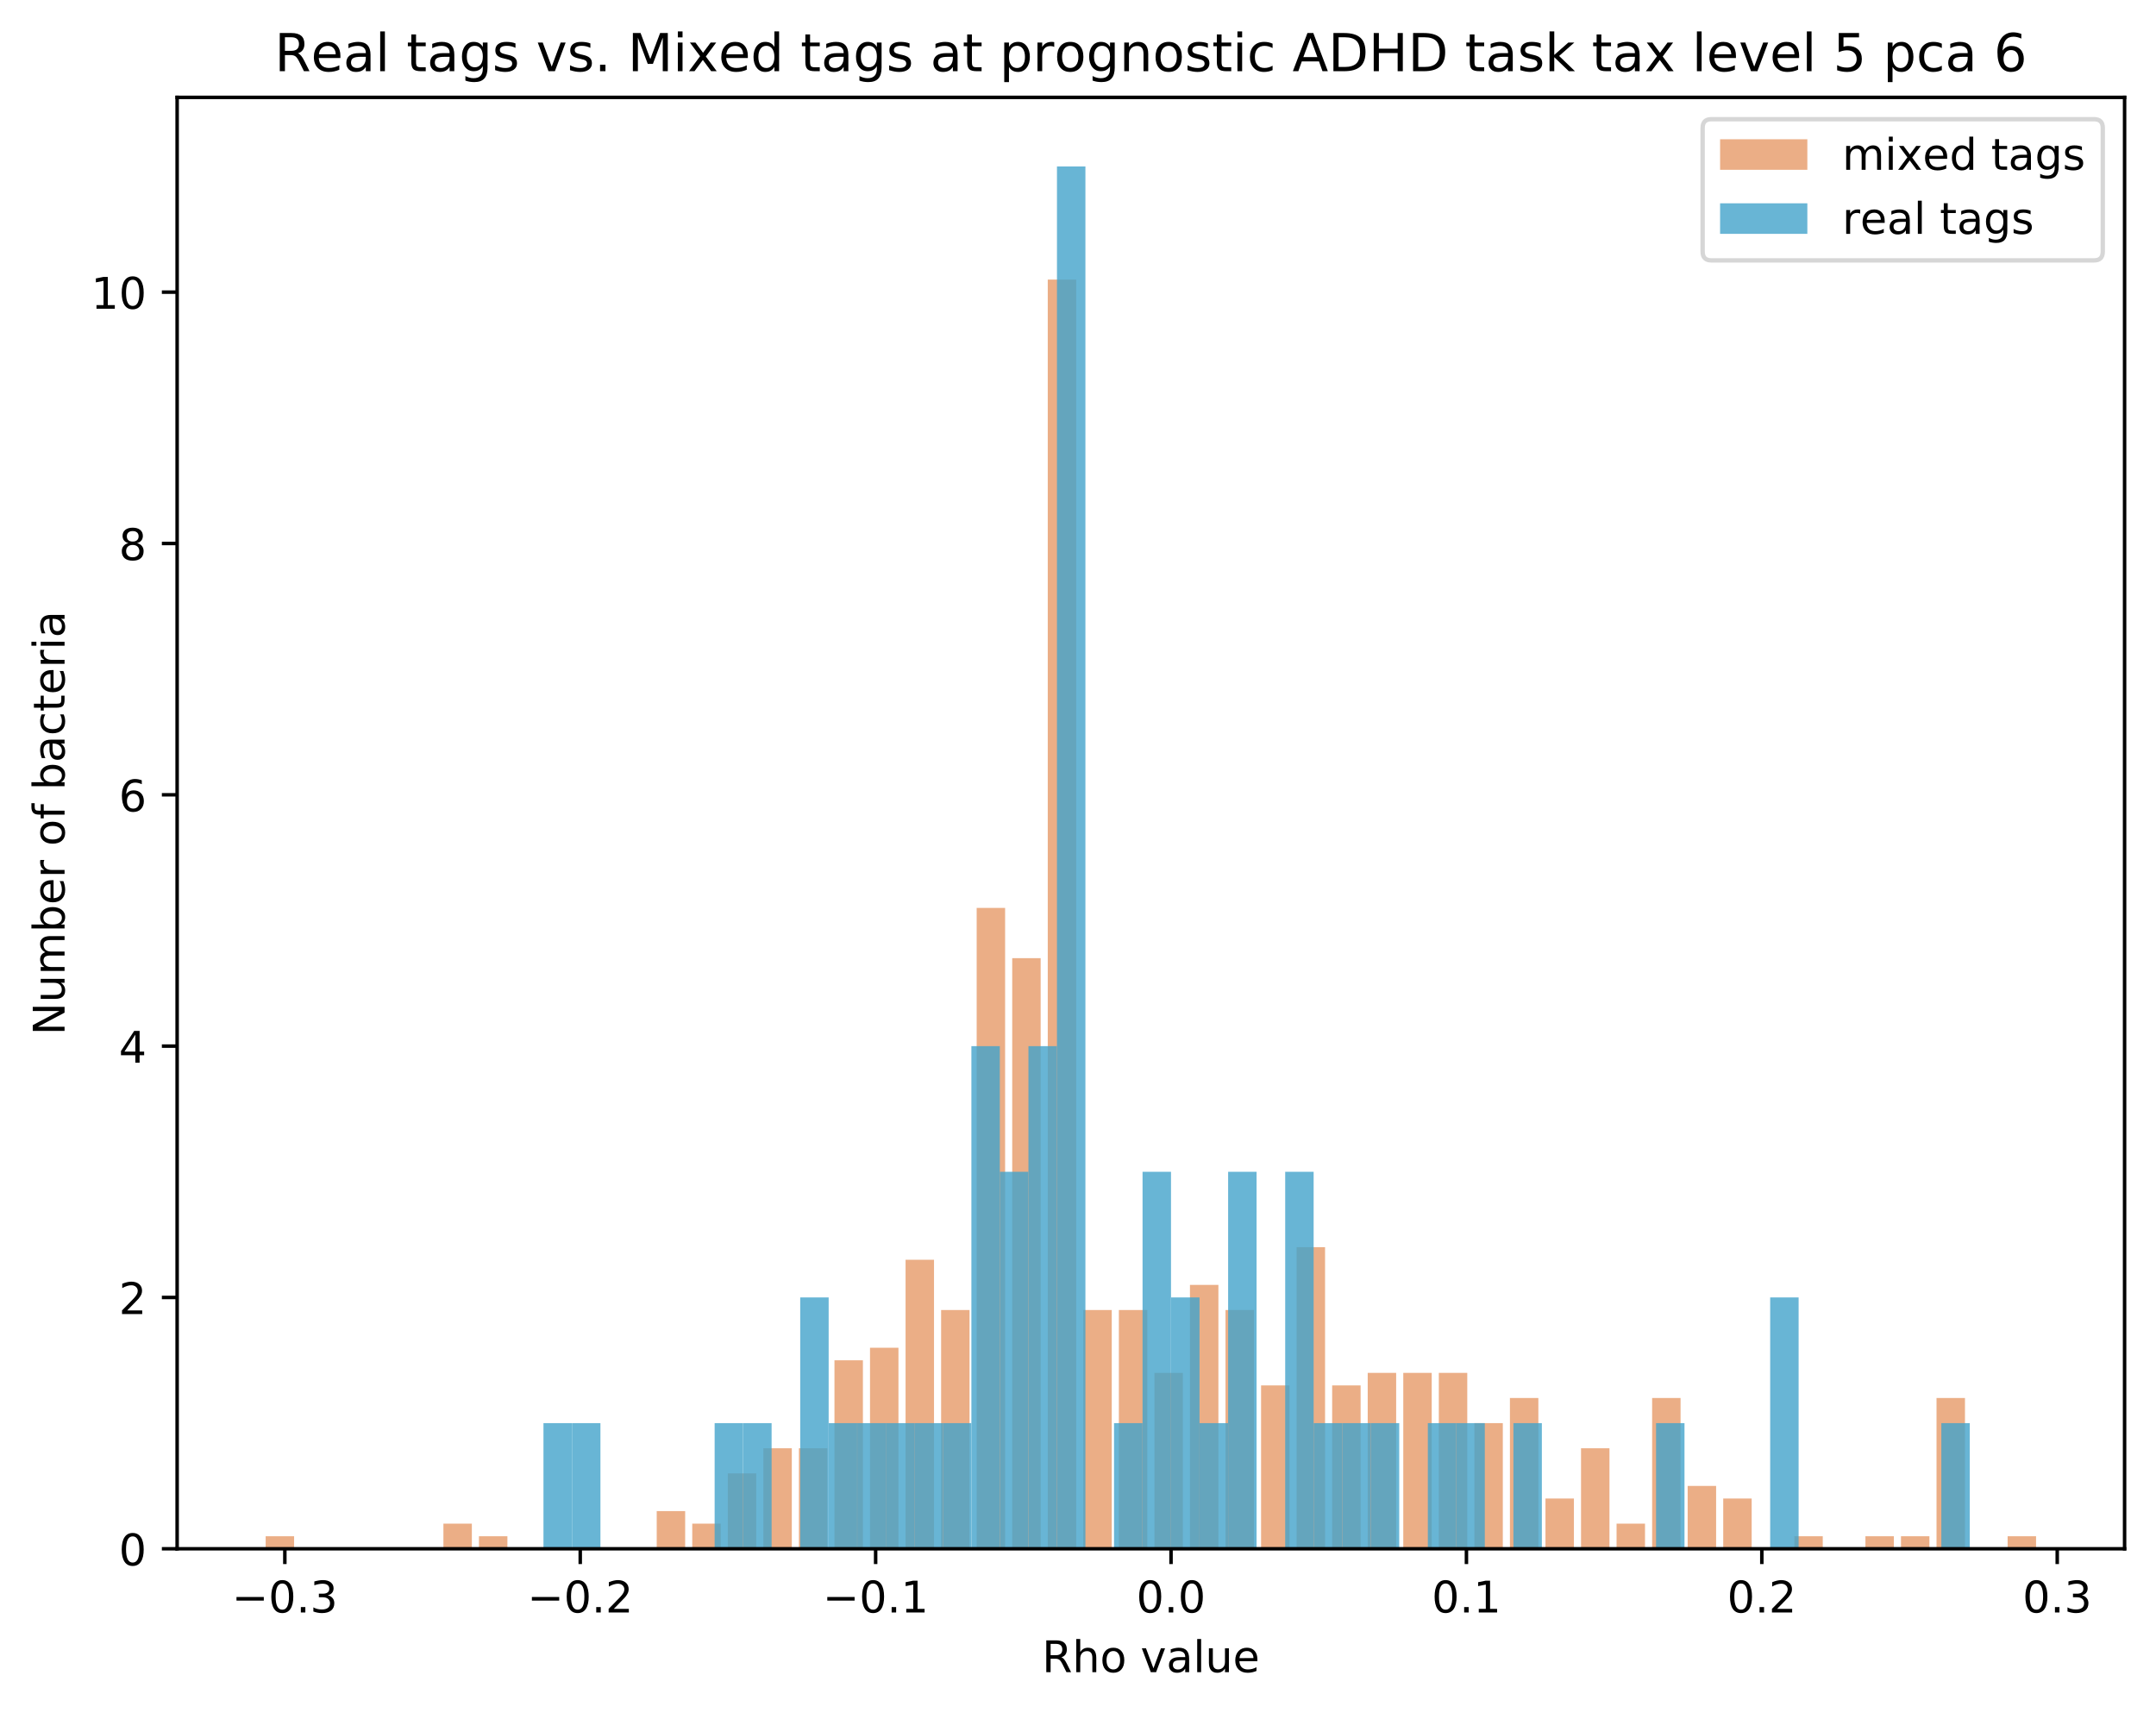<?xml version="1.0" encoding="utf-8" standalone="no"?>
<!DOCTYPE svg PUBLIC "-//W3C//DTD SVG 1.1//EN"
  "http://www.w3.org/Graphics/SVG/1.1/DTD/svg11.dtd">
<!-- Created with matplotlib (https://matplotlib.org/) -->
<svg height="392.514pt" version="1.1" viewBox="0 0 494.203 392.514" width="494.203pt" xmlns="http://www.w3.org/2000/svg" xmlns:xlink="http://www.w3.org/1999/xlink">
 <defs>
  <style type="text/css">
*{stroke-linecap:butt;stroke-linejoin:round;}
  </style>
 </defs>
 <g id="figure_1">
  <g id="patch_1">
   <path d="M 0 392.514 
L 494.203 392.514 
L 494.203 0 
L 0 0 
z
" style="fill:#ffffff;"/>
  </g>
  <g id="axes_1">
   <g id="patch_2">
    <path d="M 40.603 354.958 
L 487.003 354.958 
L 487.003 22.318 
L 40.603 22.318 
z
" style="fill:#ffffff;"/>
   </g>
   <g id="patch_3">
    <path clip-path="url(#pab64439295)" d="M 60.894 354.958 
L 67.413 354.958 
L 67.413 352.078 
L 60.894 352.078 
z
" style="fill:#d95f0e;opacity:0.5;"/>
   </g>
   <g id="patch_4">
    <path clip-path="url(#pab64439295)" d="M 69.043 354.958 
L 75.562 354.958 
L 75.562 354.958 
L 69.043 354.958 
z
" style="fill:#d95f0e;opacity:0.5;"/>
   </g>
   <g id="patch_5">
    <path clip-path="url(#pab64439295)" d="M 77.192 354.958 
L 83.711 354.958 
L 83.711 354.958 
L 77.192 354.958 
z
" style="fill:#d95f0e;opacity:0.5;"/>
   </g>
   <g id="patch_6">
    <path clip-path="url(#pab64439295)" d="M 85.341 354.958 
L 91.86 354.958 
L 91.86 354.958 
L 85.341 354.958 
z
" style="fill:#d95f0e;opacity:0.5;"/>
   </g>
   <g id="patch_7">
    <path clip-path="url(#pab64439295)" d="M 93.49 354.958 
L 100.009 354.958 
L 100.009 354.958 
L 93.49 354.958 
z
" style="fill:#d95f0e;opacity:0.5;"/>
   </g>
   <g id="patch_8">
    <path clip-path="url(#pab64439295)" d="M 101.639 354.958 
L 108.158 354.958 
L 108.158 349.198 
L 101.639 349.198 
z
" style="fill:#d95f0e;opacity:0.5;"/>
   </g>
   <g id="patch_9">
    <path clip-path="url(#pab64439295)" d="M 109.788 354.958 
L 116.307 354.958 
L 116.307 352.078 
L 109.788 352.078 
z
" style="fill:#d95f0e;opacity:0.5;"/>
   </g>
   <g id="patch_10">
    <path clip-path="url(#pab64439295)" d="M 117.937 354.958 
L 124.456 354.958 
L 124.456 354.958 
L 117.937 354.958 
z
" style="fill:#d95f0e;opacity:0.5;"/>
   </g>
   <g id="patch_11">
    <path clip-path="url(#pab64439295)" d="M 126.086 354.958 
L 132.605 354.958 
L 132.605 354.958 
L 126.086 354.958 
z
" style="fill:#d95f0e;opacity:0.5;"/>
   </g>
   <g id="patch_12">
    <path clip-path="url(#pab64439295)" d="M 134.235 354.958 
L 140.754 354.958 
L 140.754 354.958 
L 134.235 354.958 
z
" style="fill:#d95f0e;opacity:0.5;"/>
   </g>
   <g id="patch_13">
    <path clip-path="url(#pab64439295)" d="M 142.384 354.958 
L 148.903 354.958 
L 148.903 354.958 
L 142.384 354.958 
z
" style="fill:#d95f0e;opacity:0.5;"/>
   </g>
   <g id="patch_14">
    <path clip-path="url(#pab64439295)" d="M 150.533 354.958 
L 157.052 354.958 
L 157.052 346.318 
L 150.533 346.318 
z
" style="fill:#d95f0e;opacity:0.5;"/>
   </g>
   <g id="patch_15">
    <path clip-path="url(#pab64439295)" d="M 158.682 354.958 
L 165.201 354.958 
L 165.201 349.198 
L 158.682 349.198 
z
" style="fill:#d95f0e;opacity:0.5;"/>
   </g>
   <g id="patch_16">
    <path clip-path="url(#pab64439295)" d="M 166.831 354.958 
L 173.35 354.958 
L 173.35 337.678 
L 166.831 337.678 
z
" style="fill:#d95f0e;opacity:0.5;"/>
   </g>
   <g id="patch_17">
    <path clip-path="url(#pab64439295)" d="M 174.979 354.958 
L 181.499 354.958 
L 181.499 331.918 
L 174.979 331.918 
z
" style="fill:#d95f0e;opacity:0.5;"/>
   </g>
   <g id="patch_18">
    <path clip-path="url(#pab64439295)" d="M 183.128 354.958 
L 189.648 354.958 
L 189.648 331.918 
L 183.128 331.918 
z
" style="fill:#d95f0e;opacity:0.5;"/>
   </g>
   <g id="patch_19">
    <path clip-path="url(#pab64439295)" d="M 191.277 354.958 
L 197.797 354.958 
L 197.797 311.758 
L 191.277 311.758 
z
" style="fill:#d95f0e;opacity:0.5;"/>
   </g>
   <g id="patch_20">
    <path clip-path="url(#pab64439295)" d="M 199.426 354.958 
L 205.946 354.958 
L 205.946 308.878 
L 199.426 308.878 
z
" style="fill:#d95f0e;opacity:0.5;"/>
   </g>
   <g id="patch_21">
    <path clip-path="url(#pab64439295)" d="M 207.575 354.958 
L 214.094 354.958 
L 214.094 288.718 
L 207.575 288.718 
z
" style="fill:#d95f0e;opacity:0.5;"/>
   </g>
   <g id="patch_22">
    <path clip-path="url(#pab64439295)" d="M 215.724 354.958 
L 222.243 354.958 
L 222.243 300.238 
L 215.724 300.238 
z
" style="fill:#d95f0e;opacity:0.5;"/>
   </g>
   <g id="patch_23">
    <path clip-path="url(#pab64439295)" d="M 223.873 354.958 
L 230.392 354.958 
L 230.392 208.078 
L 223.873 208.078 
z
" style="fill:#d95f0e;opacity:0.5;"/>
   </g>
   <g id="patch_24">
    <path clip-path="url(#pab64439295)" d="M 232.022 354.958 
L 238.541 354.958 
L 238.541 219.598 
L 232.022 219.598 
z
" style="fill:#d95f0e;opacity:0.5;"/>
   </g>
   <g id="patch_25">
    <path clip-path="url(#pab64439295)" d="M 240.171 354.958 
L 246.69 354.958 
L 246.69 64.078 
L 240.171 64.078 
z
" style="fill:#d95f0e;opacity:0.5;"/>
   </g>
   <g id="patch_26">
    <path clip-path="url(#pab64439295)" d="M 248.32 354.958 
L 254.839 354.958 
L 254.839 300.238 
L 248.32 300.238 
z
" style="fill:#d95f0e;opacity:0.5;"/>
   </g>
   <g id="patch_27">
    <path clip-path="url(#pab64439295)" d="M 256.469 354.958 
L 262.988 354.958 
L 262.988 300.238 
L 256.469 300.238 
z
" style="fill:#d95f0e;opacity:0.5;"/>
   </g>
   <g id="patch_28">
    <path clip-path="url(#pab64439295)" d="M 264.618 354.958 
L 271.137 354.958 
L 271.137 314.638 
L 264.618 314.638 
z
" style="fill:#d95f0e;opacity:0.5;"/>
   </g>
   <g id="patch_29">
    <path clip-path="url(#pab64439295)" d="M 272.767 354.958 
L 279.286 354.958 
L 279.286 294.478 
L 272.767 294.478 
z
" style="fill:#d95f0e;opacity:0.5;"/>
   </g>
   <g id="patch_30">
    <path clip-path="url(#pab64439295)" d="M 280.916 354.958 
L 287.435 354.958 
L 287.435 300.238 
L 280.916 300.238 
z
" style="fill:#d95f0e;opacity:0.5;"/>
   </g>
   <g id="patch_31">
    <path clip-path="url(#pab64439295)" d="M 289.065 354.958 
L 295.584 354.958 
L 295.584 317.518 
L 289.065 317.518 
z
" style="fill:#d95f0e;opacity:0.5;"/>
   </g>
   <g id="patch_32">
    <path clip-path="url(#pab64439295)" d="M 297.214 354.958 
L 303.733 354.958 
L 303.733 285.838 
L 297.214 285.838 
z
" style="fill:#d95f0e;opacity:0.5;"/>
   </g>
   <g id="patch_33">
    <path clip-path="url(#pab64439295)" d="M 305.363 354.958 
L 311.882 354.958 
L 311.882 317.518 
L 305.363 317.518 
z
" style="fill:#d95f0e;opacity:0.5;"/>
   </g>
   <g id="patch_34">
    <path clip-path="url(#pab64439295)" d="M 313.512 354.958 
L 320.031 354.958 
L 320.031 314.638 
L 313.512 314.638 
z
" style="fill:#d95f0e;opacity:0.5;"/>
   </g>
   <g id="patch_35">
    <path clip-path="url(#pab64439295)" d="M 321.661 354.958 
L 328.18 354.958 
L 328.18 314.638 
L 321.661 314.638 
z
" style="fill:#d95f0e;opacity:0.5;"/>
   </g>
   <g id="patch_36">
    <path clip-path="url(#pab64439295)" d="M 329.81 354.958 
L 336.329 354.958 
L 336.329 314.638 
L 329.81 314.638 
z
" style="fill:#d95f0e;opacity:0.5;"/>
   </g>
   <g id="patch_37">
    <path clip-path="url(#pab64439295)" d="M 337.959 354.958 
L 344.478 354.958 
L 344.478 326.158 
L 337.959 326.158 
z
" style="fill:#d95f0e;opacity:0.5;"/>
   </g>
   <g id="patch_38">
    <path clip-path="url(#pab64439295)" d="M 346.108 354.958 
L 352.627 354.958 
L 352.627 320.398 
L 346.108 320.398 
z
" style="fill:#d95f0e;opacity:0.5;"/>
   </g>
   <g id="patch_39">
    <path clip-path="url(#pab64439295)" d="M 354.257 354.958 
L 360.776 354.958 
L 360.776 343.438 
L 354.257 343.438 
z
" style="fill:#d95f0e;opacity:0.5;"/>
   </g>
   <g id="patch_40">
    <path clip-path="url(#pab64439295)" d="M 362.406 354.958 
L 368.925 354.958 
L 368.925 331.918 
L 362.406 331.918 
z
" style="fill:#d95f0e;opacity:0.5;"/>
   </g>
   <g id="patch_41">
    <path clip-path="url(#pab64439295)" d="M 370.554 354.958 
L 377.074 354.958 
L 377.074 349.198 
L 370.554 349.198 
z
" style="fill:#d95f0e;opacity:0.5;"/>
   </g>
   <g id="patch_42">
    <path clip-path="url(#pab64439295)" d="M 378.703 354.958 
L 385.223 354.958 
L 385.223 320.398 
L 378.703 320.398 
z
" style="fill:#d95f0e;opacity:0.5;"/>
   </g>
   <g id="patch_43">
    <path clip-path="url(#pab64439295)" d="M 386.852 354.958 
L 393.372 354.958 
L 393.372 340.558 
L 386.852 340.558 
z
" style="fill:#d95f0e;opacity:0.5;"/>
   </g>
   <g id="patch_44">
    <path clip-path="url(#pab64439295)" d="M 395.001 354.958 
L 401.521 354.958 
L 401.521 343.438 
L 395.001 343.438 
z
" style="fill:#d95f0e;opacity:0.5;"/>
   </g>
   <g id="patch_45">
    <path clip-path="url(#pab64439295)" d="M 403.15 354.958 
L 409.67 354.958 
L 409.67 354.958 
L 403.15 354.958 
z
" style="fill:#d95f0e;opacity:0.5;"/>
   </g>
   <g id="patch_46">
    <path clip-path="url(#pab64439295)" d="M 411.299 354.958 
L 417.818 354.958 
L 417.818 352.078 
L 411.299 352.078 
z
" style="fill:#d95f0e;opacity:0.5;"/>
   </g>
   <g id="patch_47">
    <path clip-path="url(#pab64439295)" d="M 419.448 354.958 
L 425.967 354.958 
L 425.967 354.958 
L 419.448 354.958 
z
" style="fill:#d95f0e;opacity:0.5;"/>
   </g>
   <g id="patch_48">
    <path clip-path="url(#pab64439295)" d="M 427.597 354.958 
L 434.116 354.958 
L 434.116 352.078 
L 427.597 352.078 
z
" style="fill:#d95f0e;opacity:0.5;"/>
   </g>
   <g id="patch_49">
    <path clip-path="url(#pab64439295)" d="M 435.746 354.958 
L 442.265 354.958 
L 442.265 352.078 
L 435.746 352.078 
z
" style="fill:#d95f0e;opacity:0.5;"/>
   </g>
   <g id="patch_50">
    <path clip-path="url(#pab64439295)" d="M 443.895 354.958 
L 450.414 354.958 
L 450.414 320.398 
L 443.895 320.398 
z
" style="fill:#d95f0e;opacity:0.5;"/>
   </g>
   <g id="patch_51">
    <path clip-path="url(#pab64439295)" d="M 452.044 354.958 
L 458.563 354.958 
L 458.563 354.958 
L 452.044 354.958 
z
" style="fill:#d95f0e;opacity:0.5;"/>
   </g>
   <g id="patch_52">
    <path clip-path="url(#pab64439295)" d="M 460.193 354.958 
L 466.712 354.958 
L 466.712 352.078 
L 460.193 352.078 
z
" style="fill:#d95f0e;opacity:0.5;"/>
   </g>
   <g id="patch_53">
    <path clip-path="url(#pab64439295)" d="M 124.574 354.958 
L 131.093 354.958 
L 131.093 326.158 
L 124.574 326.158 
z
" style="fill:#43a2ca;opacity:0.8;"/>
   </g>
   <g id="patch_54">
    <path clip-path="url(#pab64439295)" d="M 131.113 354.958 
L 137.632 354.958 
L 137.632 326.158 
L 131.113 326.158 
z
" style="fill:#43a2ca;opacity:0.8;"/>
   </g>
   <g id="patch_55">
    <path clip-path="url(#pab64439295)" d="M 137.653 354.958 
L 144.172 354.958 
L 144.172 354.958 
L 137.653 354.958 
z
" style="fill:#43a2ca;opacity:0.8;"/>
   </g>
   <g id="patch_56">
    <path clip-path="url(#pab64439295)" d="M 144.192 354.958 
L 150.711 354.958 
L 150.711 354.958 
L 144.192 354.958 
z
" style="fill:#43a2ca;opacity:0.8;"/>
   </g>
   <g id="patch_57">
    <path clip-path="url(#pab64439295)" d="M 150.731 354.958 
L 157.25 354.958 
L 157.25 354.958 
L 150.731 354.958 
z
" style="fill:#43a2ca;opacity:0.8;"/>
   </g>
   <g id="patch_58">
    <path clip-path="url(#pab64439295)" d="M 157.27 354.958 
L 163.789 354.958 
L 163.789 354.958 
L 157.27 354.958 
z
" style="fill:#43a2ca;opacity:0.8;"/>
   </g>
   <g id="patch_59">
    <path clip-path="url(#pab64439295)" d="M 163.81 354.958 
L 170.329 354.958 
L 170.329 326.158 
L 163.81 326.158 
z
" style="fill:#43a2ca;opacity:0.8;"/>
   </g>
   <g id="patch_60">
    <path clip-path="url(#pab64439295)" d="M 170.349 354.958 
L 176.868 354.958 
L 176.868 326.158 
L 170.349 326.158 
z
" style="fill:#43a2ca;opacity:0.8;"/>
   </g>
   <g id="patch_61">
    <path clip-path="url(#pab64439295)" d="M 176.888 354.958 
L 183.407 354.958 
L 183.407 354.958 
L 176.888 354.958 
z
" style="fill:#43a2ca;opacity:0.8;"/>
   </g>
   <g id="patch_62">
    <path clip-path="url(#pab64439295)" d="M 183.427 354.958 
L 189.947 354.958 
L 189.947 297.358 
L 183.427 297.358 
z
" style="fill:#43a2ca;opacity:0.8;"/>
   </g>
   <g id="patch_63">
    <path clip-path="url(#pab64439295)" d="M 189.967 354.958 
L 196.486 354.958 
L 196.486 326.158 
L 189.967 326.158 
z
" style="fill:#43a2ca;opacity:0.8;"/>
   </g>
   <g id="patch_64">
    <path clip-path="url(#pab64439295)" d="M 196.506 354.958 
L 203.025 354.958 
L 203.025 326.158 
L 196.506 326.158 
z
" style="fill:#43a2ca;opacity:0.8;"/>
   </g>
   <g id="patch_65">
    <path clip-path="url(#pab64439295)" d="M 203.045 354.958 
L 209.564 354.958 
L 209.564 326.158 
L 203.045 326.158 
z
" style="fill:#43a2ca;opacity:0.8;"/>
   </g>
   <g id="patch_66">
    <path clip-path="url(#pab64439295)" d="M 209.584 354.958 
L 216.104 354.958 
L 216.104 326.158 
L 209.584 326.158 
z
" style="fill:#43a2ca;opacity:0.8;"/>
   </g>
   <g id="patch_67">
    <path clip-path="url(#pab64439295)" d="M 216.124 354.958 
L 222.643 354.958 
L 222.643 326.158 
L 216.124 326.158 
z
" style="fill:#43a2ca;opacity:0.8;"/>
   </g>
   <g id="patch_68">
    <path clip-path="url(#pab64439295)" d="M 222.663 354.958 
L 229.182 354.958 
L 229.182 239.758 
L 222.663 239.758 
z
" style="fill:#43a2ca;opacity:0.8;"/>
   </g>
   <g id="patch_69">
    <path clip-path="url(#pab64439295)" d="M 229.202 354.958 
L 235.721 354.958 
L 235.721 268.558 
L 229.202 268.558 
z
" style="fill:#43a2ca;opacity:0.8;"/>
   </g>
   <g id="patch_70">
    <path clip-path="url(#pab64439295)" d="M 235.742 354.958 
L 242.261 354.958 
L 242.261 239.758 
L 235.742 239.758 
z
" style="fill:#43a2ca;opacity:0.8;"/>
   </g>
   <g id="patch_71">
    <path clip-path="url(#pab64439295)" d="M 242.281 354.958 
L 248.8 354.958 
L 248.8 38.158 
L 242.281 38.158 
z
" style="fill:#43a2ca;opacity:0.8;"/>
   </g>
   <g id="patch_72">
    <path clip-path="url(#pab64439295)" d="M 248.82 354.958 
L 255.339 354.958 
L 255.339 354.958 
L 248.82 354.958 
z
" style="fill:#43a2ca;opacity:0.8;"/>
   </g>
   <g id="patch_73">
    <path clip-path="url(#pab64439295)" d="M 255.359 354.958 
L 261.879 354.958 
L 261.879 326.158 
L 255.359 326.158 
z
" style="fill:#43a2ca;opacity:0.8;"/>
   </g>
   <g id="patch_74">
    <path clip-path="url(#pab64439295)" d="M 261.899 354.958 
L 268.418 354.958 
L 268.418 268.558 
L 261.899 268.558 
z
" style="fill:#43a2ca;opacity:0.8;"/>
   </g>
   <g id="patch_75">
    <path clip-path="url(#pab64439295)" d="M 268.438 354.958 
L 274.957 354.958 
L 274.957 297.358 
L 268.438 297.358 
z
" style="fill:#43a2ca;opacity:0.8;"/>
   </g>
   <g id="patch_76">
    <path clip-path="url(#pab64439295)" d="M 274.977 354.958 
L 281.496 354.958 
L 281.496 326.158 
L 274.977 326.158 
z
" style="fill:#43a2ca;opacity:0.8;"/>
   </g>
   <g id="patch_77">
    <path clip-path="url(#pab64439295)" d="M 281.516 354.958 
L 288.036 354.958 
L 288.036 268.558 
L 281.516 268.558 
z
" style="fill:#43a2ca;opacity:0.8;"/>
   </g>
   <g id="patch_78">
    <path clip-path="url(#pab64439295)" d="M 288.056 354.958 
L 294.575 354.958 
L 294.575 354.958 
L 288.056 354.958 
z
" style="fill:#43a2ca;opacity:0.8;"/>
   </g>
   <g id="patch_79">
    <path clip-path="url(#pab64439295)" d="M 294.595 354.958 
L 301.114 354.958 
L 301.114 268.558 
L 294.595 268.558 
z
" style="fill:#43a2ca;opacity:0.8;"/>
   </g>
   <g id="patch_80">
    <path clip-path="url(#pab64439295)" d="M 301.134 354.958 
L 307.653 354.958 
L 307.653 326.158 
L 301.134 326.158 
z
" style="fill:#43a2ca;opacity:0.8;"/>
   </g>
   <g id="patch_81">
    <path clip-path="url(#pab64439295)" d="M 307.674 354.958 
L 314.193 354.958 
L 314.193 326.158 
L 307.674 326.158 
z
" style="fill:#43a2ca;opacity:0.8;"/>
   </g>
   <g id="patch_82">
    <path clip-path="url(#pab64439295)" d="M 314.213 354.958 
L 320.732 354.958 
L 320.732 326.158 
L 314.213 326.158 
z
" style="fill:#43a2ca;opacity:0.8;"/>
   </g>
   <g id="patch_83">
    <path clip-path="url(#pab64439295)" d="M 320.752 354.958 
L 327.271 354.958 
L 327.271 354.958 
L 320.752 354.958 
z
" style="fill:#43a2ca;opacity:0.8;"/>
   </g>
   <g id="patch_84">
    <path clip-path="url(#pab64439295)" d="M 327.291 354.958 
L 333.811 354.958 
L 333.811 326.158 
L 327.291 326.158 
z
" style="fill:#43a2ca;opacity:0.8;"/>
   </g>
   <g id="patch_85">
    <path clip-path="url(#pab64439295)" d="M 333.831 354.958 
L 340.35 354.958 
L 340.35 326.158 
L 333.831 326.158 
z
" style="fill:#43a2ca;opacity:0.8;"/>
   </g>
   <g id="patch_86">
    <path clip-path="url(#pab64439295)" d="M 340.37 354.958 
L 346.889 354.958 
L 346.889 354.958 
L 340.37 354.958 
z
" style="fill:#43a2ca;opacity:0.8;"/>
   </g>
   <g id="patch_87">
    <path clip-path="url(#pab64439295)" d="M 346.909 354.958 
L 353.428 354.958 
L 353.428 326.158 
L 346.909 326.158 
z
" style="fill:#43a2ca;opacity:0.8;"/>
   </g>
   <g id="patch_88">
    <path clip-path="url(#pab64439295)" d="M 353.448 354.958 
L 359.968 354.958 
L 359.968 354.958 
L 353.448 354.958 
z
" style="fill:#43a2ca;opacity:0.8;"/>
   </g>
   <g id="patch_89">
    <path clip-path="url(#pab64439295)" d="M 359.988 354.958 
L 366.507 354.958 
L 366.507 354.958 
L 359.988 354.958 
z
" style="fill:#43a2ca;opacity:0.8;"/>
   </g>
   <g id="patch_90">
    <path clip-path="url(#pab64439295)" d="M 366.527 354.958 
L 373.046 354.958 
L 373.046 354.958 
L 366.527 354.958 
z
" style="fill:#43a2ca;opacity:0.8;"/>
   </g>
   <g id="patch_91">
    <path clip-path="url(#pab64439295)" d="M 373.066 354.958 
L 379.585 354.958 
L 379.585 354.958 
L 373.066 354.958 
z
" style="fill:#43a2ca;opacity:0.8;"/>
   </g>
   <g id="patch_92">
    <path clip-path="url(#pab64439295)" d="M 379.606 354.958 
L 386.125 354.958 
L 386.125 326.158 
L 379.606 326.158 
z
" style="fill:#43a2ca;opacity:0.8;"/>
   </g>
   <g id="patch_93">
    <path clip-path="url(#pab64439295)" d="M 386.145 354.958 
L 392.664 354.958 
L 392.664 354.958 
L 386.145 354.958 
z
" style="fill:#43a2ca;opacity:0.8;"/>
   </g>
   <g id="patch_94">
    <path clip-path="url(#pab64439295)" d="M 392.684 354.958 
L 399.203 354.958 
L 399.203 354.958 
L 392.684 354.958 
z
" style="fill:#43a2ca;opacity:0.8;"/>
   </g>
   <g id="patch_95">
    <path clip-path="url(#pab64439295)" d="M 399.223 354.958 
L 405.742 354.958 
L 405.742 354.958 
L 399.223 354.958 
z
" style="fill:#43a2ca;opacity:0.8;"/>
   </g>
   <g id="patch_96">
    <path clip-path="url(#pab64439295)" d="M 405.763 354.958 
L 412.282 354.958 
L 412.282 297.358 
L 405.763 297.358 
z
" style="fill:#43a2ca;opacity:0.8;"/>
   </g>
   <g id="patch_97">
    <path clip-path="url(#pab64439295)" d="M 412.302 354.958 
L 418.821 354.958 
L 418.821 354.958 
L 412.302 354.958 
z
" style="fill:#43a2ca;opacity:0.8;"/>
   </g>
   <g id="patch_98">
    <path clip-path="url(#pab64439295)" d="M 418.841 354.958 
L 425.36 354.958 
L 425.36 354.958 
L 418.841 354.958 
z
" style="fill:#43a2ca;opacity:0.8;"/>
   </g>
   <g id="patch_99">
    <path clip-path="url(#pab64439295)" d="M 425.38 354.958 
L 431.9 354.958 
L 431.9 354.958 
L 425.38 354.958 
z
" style="fill:#43a2ca;opacity:0.8;"/>
   </g>
   <g id="patch_100">
    <path clip-path="url(#pab64439295)" d="M 431.92 354.958 
L 438.439 354.958 
L 438.439 354.958 
L 431.92 354.958 
z
" style="fill:#43a2ca;opacity:0.8;"/>
   </g>
   <g id="patch_101">
    <path clip-path="url(#pab64439295)" d="M 438.459 354.958 
L 444.978 354.958 
L 444.978 354.958 
L 438.459 354.958 
z
" style="fill:#43a2ca;opacity:0.8;"/>
   </g>
   <g id="patch_102">
    <path clip-path="url(#pab64439295)" d="M 444.998 354.958 
L 451.517 354.958 
L 451.517 326.158 
L 444.998 326.158 
z
" style="fill:#43a2ca;opacity:0.8;"/>
   </g>
   <g id="matplotlib.axis_1">
    <g id="xtick_1">
     <g id="line2d_1">
      <defs>
       <path d="M 0 0 
L 0 3.5 
" id="m6fefc2b12f" style="stroke:#000000;stroke-width:0.8;"/>
      </defs>
      <g>
       <use style="stroke:#000000;stroke-width:0.8;" x="65.292" xlink:href="#m6fefc2b12f" y="354.958"/>
      </g>
     </g>
     <g id="text_1">
      <!-- −0.3 -->
      <defs>
       <path d="M 10.594 35.5 
L 73.188 35.5 
L 73.188 27.203 
L 10.594 27.203 
z
" id="DejaVuSans-8722"/>
       <path d="M 31.781 66.406 
Q 24.172 66.406 20.328 58.906 
Q 16.5 51.422 16.5 36.375 
Q 16.5 21.391 20.328 13.891 
Q 24.172 6.391 31.781 6.391 
Q 39.453 6.391 43.281 13.891 
Q 47.125 21.391 47.125 36.375 
Q 47.125 51.422 43.281 58.906 
Q 39.453 66.406 31.781 66.406 
z
M 31.781 74.219 
Q 44.047 74.219 50.516 64.516 
Q 56.984 54.828 56.984 36.375 
Q 56.984 17.969 50.516 8.266 
Q 44.047 -1.422 31.781 -1.422 
Q 19.531 -1.422 13.062 8.266 
Q 6.594 17.969 6.594 36.375 
Q 6.594 54.828 13.062 64.516 
Q 19.531 74.219 31.781 74.219 
z
" id="DejaVuSans-48"/>
       <path d="M 10.688 12.406 
L 21 12.406 
L 21 0 
L 10.688 0 
z
" id="DejaVuSans-46"/>
       <path d="M 40.578 39.312 
Q 47.656 37.797 51.625 33 
Q 55.609 28.219 55.609 21.188 
Q 55.609 10.406 48.188 4.484 
Q 40.766 -1.422 27.094 -1.422 
Q 22.516 -1.422 17.656 -0.516 
Q 12.797 0.391 7.625 2.203 
L 7.625 11.719 
Q 11.719 9.328 16.594 8.109 
Q 21.484 6.891 26.812 6.891 
Q 36.078 6.891 40.938 10.547 
Q 45.797 14.203 45.797 21.188 
Q 45.797 27.641 41.281 31.266 
Q 36.766 34.906 28.719 34.906 
L 20.219 34.906 
L 20.219 43.016 
L 29.109 43.016 
Q 36.375 43.016 40.234 45.922 
Q 44.094 48.828 44.094 54.297 
Q 44.094 59.906 40.109 62.906 
Q 36.141 65.922 28.719 65.922 
Q 24.656 65.922 20.016 65.031 
Q 15.375 64.156 9.812 62.312 
L 9.812 71.094 
Q 15.438 72.656 20.344 73.438 
Q 25.25 74.219 29.594 74.219 
Q 40.828 74.219 47.359 69.109 
Q 53.906 64.016 53.906 55.328 
Q 53.906 49.266 50.438 45.094 
Q 46.969 40.922 40.578 39.312 
z
" id="DejaVuSans-51"/>
      </defs>
      <g transform="translate(53.151 369.557)scale(0.1 -0.1)">
       <use xlink:href="#DejaVuSans-8722"/>
       <use x="83.789" xlink:href="#DejaVuSans-48"/>
       <use x="147.412" xlink:href="#DejaVuSans-46"/>
       <use x="179.199" xlink:href="#DejaVuSans-51"/>
      </g>
     </g>
    </g>
    <g id="xtick_2">
     <g id="line2d_2">
      <g>
       <use style="stroke:#000000;stroke-width:0.8;" x="133.004" xlink:href="#m6fefc2b12f" y="354.958"/>
      </g>
     </g>
     <g id="text_2">
      <!-- −0.2 -->
      <defs>
       <path d="M 19.188 8.297 
L 53.609 8.297 
L 53.609 0 
L 7.328 0 
L 7.328 8.297 
Q 12.938 14.109 22.625 23.891 
Q 32.328 33.688 34.812 36.531 
Q 39.547 41.844 41.422 45.531 
Q 43.312 49.219 43.312 52.781 
Q 43.312 58.594 39.234 62.25 
Q 35.156 65.922 28.609 65.922 
Q 23.969 65.922 18.812 64.312 
Q 13.672 62.703 7.812 59.422 
L 7.812 69.391 
Q 13.766 71.781 18.938 73 
Q 24.125 74.219 28.422 74.219 
Q 39.75 74.219 46.484 68.547 
Q 53.219 62.891 53.219 53.422 
Q 53.219 48.922 51.531 44.891 
Q 49.859 40.875 45.406 35.406 
Q 44.188 33.984 37.641 27.219 
Q 31.109 20.453 19.188 8.297 
z
" id="DejaVuSans-50"/>
      </defs>
      <g transform="translate(120.862 369.557)scale(0.1 -0.1)">
       <use xlink:href="#DejaVuSans-8722"/>
       <use x="83.789" xlink:href="#DejaVuSans-48"/>
       <use x="147.412" xlink:href="#DejaVuSans-46"/>
       <use x="179.199" xlink:href="#DejaVuSans-50"/>
      </g>
     </g>
    </g>
    <g id="xtick_3">
     <g id="line2d_3">
      <g>
       <use style="stroke:#000000;stroke-width:0.8;" x="200.715" xlink:href="#m6fefc2b12f" y="354.958"/>
      </g>
     </g>
     <g id="text_3">
      <!-- −0.1 -->
      <defs>
       <path d="M 12.406 8.297 
L 28.516 8.297 
L 28.516 63.922 
L 10.984 60.406 
L 10.984 69.391 
L 28.422 72.906 
L 38.281 72.906 
L 38.281 8.297 
L 54.391 8.297 
L 54.391 0 
L 12.406 0 
z
" id="DejaVuSans-49"/>
      </defs>
      <g transform="translate(188.574 369.557)scale(0.1 -0.1)">
       <use xlink:href="#DejaVuSans-8722"/>
       <use x="83.789" xlink:href="#DejaVuSans-48"/>
       <use x="147.412" xlink:href="#DejaVuSans-46"/>
       <use x="179.199" xlink:href="#DejaVuSans-49"/>
      </g>
     </g>
    </g>
    <g id="xtick_4">
     <g id="line2d_4">
      <g>
       <use style="stroke:#000000;stroke-width:0.8;" x="268.427" xlink:href="#m6fefc2b12f" y="354.958"/>
      </g>
     </g>
     <g id="text_4">
      <!-- 0.0 -->
      <g transform="translate(260.475 369.557)scale(0.1 -0.1)">
       <use xlink:href="#DejaVuSans-48"/>
       <use x="63.623" xlink:href="#DejaVuSans-46"/>
       <use x="95.41" xlink:href="#DejaVuSans-48"/>
      </g>
     </g>
    </g>
    <g id="xtick_5">
     <g id="line2d_5">
      <g>
       <use style="stroke:#000000;stroke-width:0.8;" x="336.139" xlink:href="#m6fefc2b12f" y="354.958"/>
      </g>
     </g>
     <g id="text_5">
      <!-- 0.1 -->
      <g transform="translate(328.187 369.557)scale(0.1 -0.1)">
       <use xlink:href="#DejaVuSans-48"/>
       <use x="63.623" xlink:href="#DejaVuSans-46"/>
       <use x="95.41" xlink:href="#DejaVuSans-49"/>
      </g>
     </g>
    </g>
    <g id="xtick_6">
     <g id="line2d_6">
      <g>
       <use style="stroke:#000000;stroke-width:0.8;" x="403.85" xlink:href="#m6fefc2b12f" y="354.958"/>
      </g>
     </g>
     <g id="text_6">
      <!-- 0.2 -->
      <g transform="translate(395.899 369.557)scale(0.1 -0.1)">
       <use xlink:href="#DejaVuSans-48"/>
       <use x="63.623" xlink:href="#DejaVuSans-46"/>
       <use x="95.41" xlink:href="#DejaVuSans-50"/>
      </g>
     </g>
    </g>
    <g id="xtick_7">
     <g id="line2d_7">
      <g>
       <use style="stroke:#000000;stroke-width:0.8;" x="471.562" xlink:href="#m6fefc2b12f" y="354.958"/>
      </g>
     </g>
     <g id="text_7">
      <!-- 0.3 -->
      <g transform="translate(463.61 369.557)scale(0.1 -0.1)">
       <use xlink:href="#DejaVuSans-48"/>
       <use x="63.623" xlink:href="#DejaVuSans-46"/>
       <use x="95.41" xlink:href="#DejaVuSans-51"/>
      </g>
     </g>
    </g>
    <g id="text_8">
     <!-- Rho value -->
     <defs>
      <path d="M 44.391 34.188 
Q 47.562 33.109 50.562 29.594 
Q 53.562 26.078 56.594 19.922 
L 66.609 0 
L 56 0 
L 46.688 18.703 
Q 43.062 26.031 39.672 28.422 
Q 36.281 30.812 30.422 30.812 
L 19.672 30.812 
L 19.672 0 
L 9.812 0 
L 9.812 72.906 
L 32.078 72.906 
Q 44.578 72.906 50.734 67.672 
Q 56.891 62.453 56.891 51.906 
Q 56.891 45.016 53.688 40.469 
Q 50.484 35.938 44.391 34.188 
z
M 19.672 64.797 
L 19.672 38.922 
L 32.078 38.922 
Q 39.203 38.922 42.844 42.219 
Q 46.484 45.516 46.484 51.906 
Q 46.484 58.297 42.844 61.547 
Q 39.203 64.797 32.078 64.797 
z
" id="DejaVuSans-82"/>
      <path d="M 54.891 33.016 
L 54.891 0 
L 45.906 0 
L 45.906 32.719 
Q 45.906 40.484 42.875 44.328 
Q 39.844 48.188 33.797 48.188 
Q 26.516 48.188 22.312 43.547 
Q 18.109 38.922 18.109 30.906 
L 18.109 0 
L 9.078 0 
L 9.078 75.984 
L 18.109 75.984 
L 18.109 46.188 
Q 21.344 51.125 25.703 53.562 
Q 30.078 56 35.797 56 
Q 45.219 56 50.047 50.172 
Q 54.891 44.344 54.891 33.016 
z
" id="DejaVuSans-104"/>
      <path d="M 30.609 48.391 
Q 23.391 48.391 19.188 42.75 
Q 14.984 37.109 14.984 27.297 
Q 14.984 17.484 19.156 11.844 
Q 23.344 6.203 30.609 6.203 
Q 37.797 6.203 41.984 11.859 
Q 46.188 17.531 46.188 27.297 
Q 46.188 37.016 41.984 42.703 
Q 37.797 48.391 30.609 48.391 
z
M 30.609 56 
Q 42.328 56 49.016 48.375 
Q 55.719 40.766 55.719 27.297 
Q 55.719 13.875 49.016 6.219 
Q 42.328 -1.422 30.609 -1.422 
Q 18.844 -1.422 12.172 6.219 
Q 5.516 13.875 5.516 27.297 
Q 5.516 40.766 12.172 48.375 
Q 18.844 56 30.609 56 
z
" id="DejaVuSans-111"/>
      <path id="DejaVuSans-32"/>
      <path d="M 2.984 54.688 
L 12.5 54.688 
L 29.594 8.797 
L 46.688 54.688 
L 56.203 54.688 
L 35.688 0 
L 23.484 0 
z
" id="DejaVuSans-118"/>
      <path d="M 34.281 27.484 
Q 23.391 27.484 19.188 25 
Q 14.984 22.516 14.984 16.5 
Q 14.984 11.719 18.141 8.906 
Q 21.297 6.109 26.703 6.109 
Q 34.188 6.109 38.703 11.406 
Q 43.219 16.703 43.219 25.484 
L 43.219 27.484 
z
M 52.203 31.203 
L 52.203 0 
L 43.219 0 
L 43.219 8.297 
Q 40.141 3.328 35.547 0.953 
Q 30.953 -1.422 24.312 -1.422 
Q 15.922 -1.422 10.953 3.297 
Q 6 8.016 6 15.922 
Q 6 25.141 12.172 29.828 
Q 18.359 34.516 30.609 34.516 
L 43.219 34.516 
L 43.219 35.406 
Q 43.219 41.609 39.141 45 
Q 35.062 48.391 27.688 48.391 
Q 23 48.391 18.547 47.266 
Q 14.109 46.141 10.016 43.891 
L 10.016 52.203 
Q 14.938 54.109 19.578 55.047 
Q 24.219 56 28.609 56 
Q 40.484 56 46.344 49.844 
Q 52.203 43.703 52.203 31.203 
z
" id="DejaVuSans-97"/>
      <path d="M 9.422 75.984 
L 18.406 75.984 
L 18.406 0 
L 9.422 0 
z
" id="DejaVuSans-108"/>
      <path d="M 8.5 21.578 
L 8.5 54.688 
L 17.484 54.688 
L 17.484 21.922 
Q 17.484 14.156 20.5 10.266 
Q 23.531 6.391 29.594 6.391 
Q 36.859 6.391 41.078 11.031 
Q 45.312 15.672 45.312 23.688 
L 45.312 54.688 
L 54.297 54.688 
L 54.297 0 
L 45.312 0 
L 45.312 8.406 
Q 42.047 3.422 37.719 1 
Q 33.406 -1.422 27.688 -1.422 
Q 18.266 -1.422 13.375 4.438 
Q 8.5 10.297 8.5 21.578 
z
M 31.109 56 
z
" id="DejaVuSans-117"/>
      <path d="M 56.203 29.594 
L 56.203 25.203 
L 14.891 25.203 
Q 15.484 15.922 20.484 11.062 
Q 25.484 6.203 34.422 6.203 
Q 39.594 6.203 44.453 7.469 
Q 49.312 8.734 54.109 11.281 
L 54.109 2.781 
Q 49.266 0.734 44.188 -0.344 
Q 39.109 -1.422 33.891 -1.422 
Q 20.797 -1.422 13.156 6.188 
Q 5.516 13.812 5.516 26.812 
Q 5.516 40.234 12.766 48.109 
Q 20.016 56 32.328 56 
Q 43.359 56 49.781 48.891 
Q 56.203 41.797 56.203 29.594 
z
M 47.219 32.234 
Q 47.125 39.594 43.094 43.984 
Q 39.062 48.391 32.422 48.391 
Q 24.906 48.391 20.391 44.141 
Q 15.875 39.891 15.188 32.172 
z
" id="DejaVuSans-101"/>
     </defs>
     <g transform="translate(238.854 383.235)scale(0.1 -0.1)">
      <use xlink:href="#DejaVuSans-82"/>
      <use x="69.482" xlink:href="#DejaVuSans-104"/>
      <use x="132.861" xlink:href="#DejaVuSans-111"/>
      <use x="194.043" xlink:href="#DejaVuSans-32"/>
      <use x="225.83" xlink:href="#DejaVuSans-118"/>
      <use x="285.01" xlink:href="#DejaVuSans-97"/>
      <use x="346.289" xlink:href="#DejaVuSans-108"/>
      <use x="374.072" xlink:href="#DejaVuSans-117"/>
      <use x="437.451" xlink:href="#DejaVuSans-101"/>
     </g>
    </g>
   </g>
   <g id="matplotlib.axis_2">
    <g id="ytick_1">
     <g id="line2d_8">
      <defs>
       <path d="M 0 0 
L -3.5 0 
" id="m3fee820a28" style="stroke:#000000;stroke-width:0.8;"/>
      </defs>
      <g>
       <use style="stroke:#000000;stroke-width:0.8;" x="40.603" xlink:href="#m3fee820a28" y="354.958"/>
      </g>
     </g>
     <g id="text_9">
      <!-- 0 -->
      <g transform="translate(27.241 358.757)scale(0.1 -0.1)">
       <use xlink:href="#DejaVuSans-48"/>
      </g>
     </g>
    </g>
    <g id="ytick_2">
     <g id="line2d_9">
      <g>
       <use style="stroke:#000000;stroke-width:0.8;" x="40.603" xlink:href="#m3fee820a28" y="297.358"/>
      </g>
     </g>
     <g id="text_10">
      <!-- 2 -->
      <g transform="translate(27.241 301.157)scale(0.1 -0.1)">
       <use xlink:href="#DejaVuSans-50"/>
      </g>
     </g>
    </g>
    <g id="ytick_3">
     <g id="line2d_10">
      <g>
       <use style="stroke:#000000;stroke-width:0.8;" x="40.603" xlink:href="#m3fee820a28" y="239.758"/>
      </g>
     </g>
     <g id="text_11">
      <!-- 4 -->
      <defs>
       <path d="M 37.797 64.312 
L 12.891 25.391 
L 37.797 25.391 
z
M 35.203 72.906 
L 47.609 72.906 
L 47.609 25.391 
L 58.016 25.391 
L 58.016 17.188 
L 47.609 17.188 
L 47.609 0 
L 37.797 0 
L 37.797 17.188 
L 4.891 17.188 
L 4.891 26.703 
z
" id="DejaVuSans-52"/>
      </defs>
      <g transform="translate(27.241 243.557)scale(0.1 -0.1)">
       <use xlink:href="#DejaVuSans-52"/>
      </g>
     </g>
    </g>
    <g id="ytick_4">
     <g id="line2d_11">
      <g>
       <use style="stroke:#000000;stroke-width:0.8;" x="40.603" xlink:href="#m3fee820a28" y="182.158"/>
      </g>
     </g>
     <g id="text_12">
      <!-- 6 -->
      <defs>
       <path d="M 33.016 40.375 
Q 26.375 40.375 22.484 35.828 
Q 18.609 31.297 18.609 23.391 
Q 18.609 15.531 22.484 10.953 
Q 26.375 6.391 33.016 6.391 
Q 39.656 6.391 43.531 10.953 
Q 47.406 15.531 47.406 23.391 
Q 47.406 31.297 43.531 35.828 
Q 39.656 40.375 33.016 40.375 
z
M 52.594 71.297 
L 52.594 62.312 
Q 48.875 64.062 45.094 64.984 
Q 41.312 65.922 37.594 65.922 
Q 27.828 65.922 22.672 59.328 
Q 17.531 52.734 16.797 39.406 
Q 19.672 43.656 24.016 45.922 
Q 28.375 48.188 33.594 48.188 
Q 44.578 48.188 50.953 41.516 
Q 57.328 34.859 57.328 23.391 
Q 57.328 12.156 50.688 5.359 
Q 44.047 -1.422 33.016 -1.422 
Q 20.359 -1.422 13.672 8.266 
Q 6.984 17.969 6.984 36.375 
Q 6.984 53.656 15.188 63.938 
Q 23.391 74.219 37.203 74.219 
Q 40.922 74.219 44.703 73.484 
Q 48.484 72.75 52.594 71.297 
z
" id="DejaVuSans-54"/>
      </defs>
      <g transform="translate(27.241 185.957)scale(0.1 -0.1)">
       <use xlink:href="#DejaVuSans-54"/>
      </g>
     </g>
    </g>
    <g id="ytick_5">
     <g id="line2d_12">
      <g>
       <use style="stroke:#000000;stroke-width:0.8;" x="40.603" xlink:href="#m3fee820a28" y="124.558"/>
      </g>
     </g>
     <g id="text_13">
      <!-- 8 -->
      <defs>
       <path d="M 31.781 34.625 
Q 24.75 34.625 20.719 30.859 
Q 16.703 27.094 16.703 20.516 
Q 16.703 13.922 20.719 10.156 
Q 24.75 6.391 31.781 6.391 
Q 38.812 6.391 42.859 10.172 
Q 46.922 13.969 46.922 20.516 
Q 46.922 27.094 42.891 30.859 
Q 38.875 34.625 31.781 34.625 
z
M 21.922 38.812 
Q 15.578 40.375 12.031 44.719 
Q 8.5 49.078 8.5 55.328 
Q 8.5 64.062 14.719 69.141 
Q 20.953 74.219 31.781 74.219 
Q 42.672 74.219 48.875 69.141 
Q 55.078 64.062 55.078 55.328 
Q 55.078 49.078 51.531 44.719 
Q 48 40.375 41.703 38.812 
Q 48.828 37.156 52.797 32.312 
Q 56.781 27.484 56.781 20.516 
Q 56.781 9.906 50.312 4.234 
Q 43.844 -1.422 31.781 -1.422 
Q 19.734 -1.422 13.25 4.234 
Q 6.781 9.906 6.781 20.516 
Q 6.781 27.484 10.781 32.312 
Q 14.797 37.156 21.922 38.812 
z
M 18.312 54.391 
Q 18.312 48.734 21.844 45.562 
Q 25.391 42.391 31.781 42.391 
Q 38.141 42.391 41.719 45.562 
Q 45.312 48.734 45.312 54.391 
Q 45.312 60.062 41.719 63.234 
Q 38.141 66.406 31.781 66.406 
Q 25.391 66.406 21.844 63.234 
Q 18.312 60.062 18.312 54.391 
z
" id="DejaVuSans-56"/>
      </defs>
      <g transform="translate(27.241 128.357)scale(0.1 -0.1)">
       <use xlink:href="#DejaVuSans-56"/>
      </g>
     </g>
    </g>
    <g id="ytick_6">
     <g id="line2d_13">
      <g>
       <use style="stroke:#000000;stroke-width:0.8;" x="40.603" xlink:href="#m3fee820a28" y="66.958"/>
      </g>
     </g>
     <g id="text_14">
      <!-- 10 -->
      <g transform="translate(20.878 70.757)scale(0.1 -0.1)">
       <use xlink:href="#DejaVuSans-49"/>
       <use x="63.623" xlink:href="#DejaVuSans-48"/>
      </g>
     </g>
    </g>
    <g id="text_15">
     <!-- Number of bacteria -->
     <defs>
      <path d="M 9.812 72.906 
L 23.094 72.906 
L 55.422 11.922 
L 55.422 72.906 
L 64.984 72.906 
L 64.984 0 
L 51.703 0 
L 19.391 60.984 
L 19.391 0 
L 9.812 0 
z
" id="DejaVuSans-78"/>
      <path d="M 52 44.188 
Q 55.375 50.25 60.062 53.125 
Q 64.75 56 71.094 56 
Q 79.641 56 84.281 50.016 
Q 88.922 44.047 88.922 33.016 
L 88.922 0 
L 79.891 0 
L 79.891 32.719 
Q 79.891 40.578 77.094 44.375 
Q 74.312 48.188 68.609 48.188 
Q 61.625 48.188 57.562 43.547 
Q 53.516 38.922 53.516 30.906 
L 53.516 0 
L 44.484 0 
L 44.484 32.719 
Q 44.484 40.625 41.703 44.406 
Q 38.922 48.188 33.109 48.188 
Q 26.219 48.188 22.156 43.531 
Q 18.109 38.875 18.109 30.906 
L 18.109 0 
L 9.078 0 
L 9.078 54.688 
L 18.109 54.688 
L 18.109 46.188 
Q 21.188 51.219 25.484 53.609 
Q 29.781 56 35.688 56 
Q 41.656 56 45.828 52.969 
Q 50 49.953 52 44.188 
z
" id="DejaVuSans-109"/>
      <path d="M 48.688 27.297 
Q 48.688 37.203 44.609 42.844 
Q 40.531 48.484 33.406 48.484 
Q 26.266 48.484 22.188 42.844 
Q 18.109 37.203 18.109 27.297 
Q 18.109 17.391 22.188 11.75 
Q 26.266 6.109 33.406 6.109 
Q 40.531 6.109 44.609 11.75 
Q 48.688 17.391 48.688 27.297 
z
M 18.109 46.391 
Q 20.953 51.266 25.266 53.625 
Q 29.594 56 35.594 56 
Q 45.562 56 51.781 48.094 
Q 58.016 40.188 58.016 27.297 
Q 58.016 14.406 51.781 6.484 
Q 45.562 -1.422 35.594 -1.422 
Q 29.594 -1.422 25.266 0.953 
Q 20.953 3.328 18.109 8.203 
L 18.109 0 
L 9.078 0 
L 9.078 75.984 
L 18.109 75.984 
z
" id="DejaVuSans-98"/>
      <path d="M 41.109 46.297 
Q 39.594 47.172 37.812 47.578 
Q 36.031 48 33.891 48 
Q 26.266 48 22.188 43.047 
Q 18.109 38.094 18.109 28.812 
L 18.109 0 
L 9.078 0 
L 9.078 54.688 
L 18.109 54.688 
L 18.109 46.188 
Q 20.953 51.172 25.484 53.578 
Q 30.031 56 36.531 56 
Q 37.453 56 38.578 55.875 
Q 39.703 55.766 41.062 55.516 
z
" id="DejaVuSans-114"/>
      <path d="M 37.109 75.984 
L 37.109 68.5 
L 28.516 68.5 
Q 23.688 68.5 21.797 66.547 
Q 19.922 64.594 19.922 59.516 
L 19.922 54.688 
L 34.719 54.688 
L 34.719 47.703 
L 19.922 47.703 
L 19.922 0 
L 10.891 0 
L 10.891 47.703 
L 2.297 47.703 
L 2.297 54.688 
L 10.891 54.688 
L 10.891 58.5 
Q 10.891 67.625 15.141 71.797 
Q 19.391 75.984 28.609 75.984 
z
" id="DejaVuSans-102"/>
      <path d="M 48.781 52.594 
L 48.781 44.188 
Q 44.969 46.297 41.141 47.344 
Q 37.312 48.391 33.406 48.391 
Q 24.656 48.391 19.812 42.844 
Q 14.984 37.312 14.984 27.297 
Q 14.984 17.281 19.812 11.734 
Q 24.656 6.203 33.406 6.203 
Q 37.312 6.203 41.141 7.25 
Q 44.969 8.297 48.781 10.406 
L 48.781 2.094 
Q 45.016 0.344 40.984 -0.531 
Q 36.969 -1.422 32.422 -1.422 
Q 20.062 -1.422 12.781 6.344 
Q 5.516 14.109 5.516 27.297 
Q 5.516 40.672 12.859 48.328 
Q 20.219 56 33.016 56 
Q 37.156 56 41.109 55.141 
Q 45.062 54.297 48.781 52.594 
z
" id="DejaVuSans-99"/>
      <path d="M 18.312 70.219 
L 18.312 54.688 
L 36.812 54.688 
L 36.812 47.703 
L 18.312 47.703 
L 18.312 18.016 
Q 18.312 11.328 20.141 9.422 
Q 21.969 7.516 27.594 7.516 
L 36.812 7.516 
L 36.812 0 
L 27.594 0 
Q 17.188 0 13.234 3.875 
Q 9.281 7.766 9.281 18.016 
L 9.281 47.703 
L 2.688 47.703 
L 2.688 54.688 
L 9.281 54.688 
L 9.281 70.219 
z
" id="DejaVuSans-116"/>
      <path d="M 9.422 54.688 
L 18.406 54.688 
L 18.406 0 
L 9.422 0 
z
M 9.422 75.984 
L 18.406 75.984 
L 18.406 64.594 
L 9.422 64.594 
z
" id="DejaVuSans-105"/>
     </defs>
     <g transform="translate(14.798 237.255)rotate(-90)scale(0.1 -0.1)">
      <use xlink:href="#DejaVuSans-78"/>
      <use x="74.805" xlink:href="#DejaVuSans-117"/>
      <use x="138.184" xlink:href="#DejaVuSans-109"/>
      <use x="235.596" xlink:href="#DejaVuSans-98"/>
      <use x="299.072" xlink:href="#DejaVuSans-101"/>
      <use x="360.596" xlink:href="#DejaVuSans-114"/>
      <use x="401.709" xlink:href="#DejaVuSans-32"/>
      <use x="433.496" xlink:href="#DejaVuSans-111"/>
      <use x="494.678" xlink:href="#DejaVuSans-102"/>
      <use x="529.883" xlink:href="#DejaVuSans-32"/>
      <use x="561.67" xlink:href="#DejaVuSans-98"/>
      <use x="625.146" xlink:href="#DejaVuSans-97"/>
      <use x="686.426" xlink:href="#DejaVuSans-99"/>
      <use x="741.406" xlink:href="#DejaVuSans-116"/>
      <use x="780.615" xlink:href="#DejaVuSans-101"/>
      <use x="842.139" xlink:href="#DejaVuSans-114"/>
      <use x="883.252" xlink:href="#DejaVuSans-105"/>
      <use x="911.035" xlink:href="#DejaVuSans-97"/>
     </g>
    </g>
   </g>
   <g id="patch_103">
    <path d="M 40.603 354.958 
L 40.603 22.318 
" style="fill:none;stroke:#000000;stroke-linecap:square;stroke-linejoin:miter;stroke-width:0.8;"/>
   </g>
   <g id="patch_104">
    <path d="M 487.003 354.958 
L 487.003 22.318 
" style="fill:none;stroke:#000000;stroke-linecap:square;stroke-linejoin:miter;stroke-width:0.8;"/>
   </g>
   <g id="patch_105">
    <path d="M 40.603 354.958 
L 487.003 354.958 
" style="fill:none;stroke:#000000;stroke-linecap:square;stroke-linejoin:miter;stroke-width:0.8;"/>
   </g>
   <g id="patch_106">
    <path d="M 40.603 22.318 
L 487.003 22.318 
" style="fill:none;stroke:#000000;stroke-linecap:square;stroke-linejoin:miter;stroke-width:0.8;"/>
   </g>
   <g id="text_16">
    <!-- Real tags vs. Mixed tags at prognostic ADHD task tax level 5 pca 6 -->
    <defs>
     <path d="M 45.406 27.984 
Q 45.406 37.75 41.375 43.109 
Q 37.359 48.484 30.078 48.484 
Q 22.859 48.484 18.828 43.109 
Q 14.797 37.75 14.797 27.984 
Q 14.797 18.266 18.828 12.891 
Q 22.859 7.516 30.078 7.516 
Q 37.359 7.516 41.375 12.891 
Q 45.406 18.266 45.406 27.984 
z
M 54.391 6.781 
Q 54.391 -7.172 48.188 -13.984 
Q 42 -20.797 29.203 -20.797 
Q 24.469 -20.797 20.266 -20.094 
Q 16.062 -19.391 12.109 -17.922 
L 12.109 -9.188 
Q 16.062 -11.328 19.922 -12.344 
Q 23.781 -13.375 27.781 -13.375 
Q 36.625 -13.375 41.016 -8.766 
Q 45.406 -4.156 45.406 5.172 
L 45.406 9.625 
Q 42.625 4.781 38.281 2.391 
Q 33.938 0 27.875 0 
Q 17.828 0 11.672 7.656 
Q 5.516 15.328 5.516 27.984 
Q 5.516 40.672 11.672 48.328 
Q 17.828 56 27.875 56 
Q 33.938 56 38.281 53.609 
Q 42.625 51.219 45.406 46.391 
L 45.406 54.688 
L 54.391 54.688 
z
" id="DejaVuSans-103"/>
     <path d="M 44.281 53.078 
L 44.281 44.578 
Q 40.484 46.531 36.375 47.5 
Q 32.281 48.484 27.875 48.484 
Q 21.188 48.484 17.844 46.438 
Q 14.5 44.391 14.5 40.281 
Q 14.5 37.156 16.891 35.375 
Q 19.281 33.594 26.516 31.984 
L 29.594 31.297 
Q 39.156 29.25 43.188 25.516 
Q 47.219 21.781 47.219 15.094 
Q 47.219 7.469 41.188 3.016 
Q 35.156 -1.422 24.609 -1.422 
Q 20.219 -1.422 15.453 -0.562 
Q 10.688 0.297 5.422 2 
L 5.422 11.281 
Q 10.406 8.688 15.234 7.391 
Q 20.062 6.109 24.812 6.109 
Q 31.156 6.109 34.562 8.281 
Q 37.984 10.453 37.984 14.406 
Q 37.984 18.062 35.516 20.016 
Q 33.062 21.969 24.703 23.781 
L 21.578 24.516 
Q 13.234 26.266 9.516 29.906 
Q 5.812 33.547 5.812 39.891 
Q 5.812 47.609 11.281 51.797 
Q 16.75 56 26.812 56 
Q 31.781 56 36.172 55.266 
Q 40.578 54.547 44.281 53.078 
z
" id="DejaVuSans-115"/>
     <path d="M 9.812 72.906 
L 24.516 72.906 
L 43.109 23.297 
L 61.812 72.906 
L 76.516 72.906 
L 76.516 0 
L 66.891 0 
L 66.891 64.016 
L 48.094 14.016 
L 38.188 14.016 
L 19.391 64.016 
L 19.391 0 
L 9.812 0 
z
" id="DejaVuSans-77"/>
     <path d="M 54.891 54.688 
L 35.109 28.078 
L 55.906 0 
L 45.312 0 
L 29.391 21.484 
L 13.484 0 
L 2.875 0 
L 24.125 28.609 
L 4.688 54.688 
L 15.281 54.688 
L 29.781 35.203 
L 44.281 54.688 
z
" id="DejaVuSans-120"/>
     <path d="M 45.406 46.391 
L 45.406 75.984 
L 54.391 75.984 
L 54.391 0 
L 45.406 0 
L 45.406 8.203 
Q 42.578 3.328 38.25 0.953 
Q 33.938 -1.422 27.875 -1.422 
Q 17.969 -1.422 11.734 6.484 
Q 5.516 14.406 5.516 27.297 
Q 5.516 40.188 11.734 48.094 
Q 17.969 56 27.875 56 
Q 33.938 56 38.25 53.625 
Q 42.578 51.266 45.406 46.391 
z
M 14.797 27.297 
Q 14.797 17.391 18.875 11.75 
Q 22.953 6.109 30.078 6.109 
Q 37.203 6.109 41.297 11.75 
Q 45.406 17.391 45.406 27.297 
Q 45.406 37.203 41.297 42.844 
Q 37.203 48.484 30.078 48.484 
Q 22.953 48.484 18.875 42.844 
Q 14.797 37.203 14.797 27.297 
z
" id="DejaVuSans-100"/>
     <path d="M 18.109 8.203 
L 18.109 -20.797 
L 9.078 -20.797 
L 9.078 54.688 
L 18.109 54.688 
L 18.109 46.391 
Q 20.953 51.266 25.266 53.625 
Q 29.594 56 35.594 56 
Q 45.562 56 51.781 48.094 
Q 58.016 40.188 58.016 27.297 
Q 58.016 14.406 51.781 6.484 
Q 45.562 -1.422 35.594 -1.422 
Q 29.594 -1.422 25.266 0.953 
Q 20.953 3.328 18.109 8.203 
z
M 48.688 27.297 
Q 48.688 37.203 44.609 42.844 
Q 40.531 48.484 33.406 48.484 
Q 26.266 48.484 22.188 42.844 
Q 18.109 37.203 18.109 27.297 
Q 18.109 17.391 22.188 11.75 
Q 26.266 6.109 33.406 6.109 
Q 40.531 6.109 44.609 11.75 
Q 48.688 17.391 48.688 27.297 
z
" id="DejaVuSans-112"/>
     <path d="M 54.891 33.016 
L 54.891 0 
L 45.906 0 
L 45.906 32.719 
Q 45.906 40.484 42.875 44.328 
Q 39.844 48.188 33.797 48.188 
Q 26.516 48.188 22.312 43.547 
Q 18.109 38.922 18.109 30.906 
L 18.109 0 
L 9.078 0 
L 9.078 54.688 
L 18.109 54.688 
L 18.109 46.188 
Q 21.344 51.125 25.703 53.562 
Q 30.078 56 35.797 56 
Q 45.219 56 50.047 50.172 
Q 54.891 44.344 54.891 33.016 
z
" id="DejaVuSans-110"/>
     <path d="M 34.188 63.188 
L 20.797 26.906 
L 47.609 26.906 
z
M 28.609 72.906 
L 39.797 72.906 
L 67.578 0 
L 57.328 0 
L 50.688 18.703 
L 17.828 18.703 
L 11.188 0 
L 0.781 0 
z
" id="DejaVuSans-65"/>
     <path d="M 19.672 64.797 
L 19.672 8.109 
L 31.594 8.109 
Q 46.688 8.109 53.688 14.938 
Q 60.688 21.781 60.688 36.531 
Q 60.688 51.172 53.688 57.984 
Q 46.688 64.797 31.594 64.797 
z
M 9.812 72.906 
L 30.078 72.906 
Q 51.266 72.906 61.172 64.094 
Q 71.094 55.281 71.094 36.531 
Q 71.094 17.672 61.125 8.828 
Q 51.172 0 30.078 0 
L 9.812 0 
z
" id="DejaVuSans-68"/>
     <path d="M 9.812 72.906 
L 19.672 72.906 
L 19.672 43.016 
L 55.516 43.016 
L 55.516 72.906 
L 65.375 72.906 
L 65.375 0 
L 55.516 0 
L 55.516 34.719 
L 19.672 34.719 
L 19.672 0 
L 9.812 0 
z
" id="DejaVuSans-72"/>
     <path d="M 9.078 75.984 
L 18.109 75.984 
L 18.109 31.109 
L 44.922 54.688 
L 56.391 54.688 
L 27.391 29.109 
L 57.625 0 
L 45.906 0 
L 18.109 26.703 
L 18.109 0 
L 9.078 0 
z
" id="DejaVuSans-107"/>
     <path d="M 10.797 72.906 
L 49.516 72.906 
L 49.516 64.594 
L 19.828 64.594 
L 19.828 46.734 
Q 21.969 47.469 24.109 47.828 
Q 26.266 48.188 28.422 48.188 
Q 40.625 48.188 47.75 41.5 
Q 54.891 34.812 54.891 23.391 
Q 54.891 11.625 47.562 5.094 
Q 40.234 -1.422 26.906 -1.422 
Q 22.312 -1.422 17.547 -0.641 
Q 12.797 0.141 7.719 1.703 
L 7.719 11.625 
Q 12.109 9.234 16.797 8.062 
Q 21.484 6.891 26.703 6.891 
Q 35.156 6.891 40.078 11.328 
Q 45.016 15.766 45.016 23.391 
Q 45.016 31 40.078 35.438 
Q 35.156 39.891 26.703 39.891 
Q 22.75 39.891 18.812 39.016 
Q 14.891 38.141 10.797 36.281 
z
" id="DejaVuSans-53"/>
    </defs>
    <g transform="translate(62.953 16.318)scale(0.12 -0.12)">
     <use xlink:href="#DejaVuSans-82"/>
     <use x="69.42" xlink:href="#DejaVuSans-101"/>
     <use x="130.943" xlink:href="#DejaVuSans-97"/>
     <use x="192.223" xlink:href="#DejaVuSans-108"/>
     <use x="220.006" xlink:href="#DejaVuSans-32"/>
     <use x="251.793" xlink:href="#DejaVuSans-116"/>
     <use x="291.002" xlink:href="#DejaVuSans-97"/>
     <use x="352.281" xlink:href="#DejaVuSans-103"/>
     <use x="415.758" xlink:href="#DejaVuSans-115"/>
     <use x="467.857" xlink:href="#DejaVuSans-32"/>
     <use x="499.645" xlink:href="#DejaVuSans-118"/>
     <use x="558.824" xlink:href="#DejaVuSans-115"/>
     <use x="610.924" xlink:href="#DejaVuSans-46"/>
     <use x="642.711" xlink:href="#DejaVuSans-32"/>
     <use x="674.498" xlink:href="#DejaVuSans-77"/>
     <use x="760.777" xlink:href="#DejaVuSans-105"/>
     <use x="788.561" xlink:href="#DejaVuSans-120"/>
     <use x="847.693" xlink:href="#DejaVuSans-101"/>
     <use x="909.217" xlink:href="#DejaVuSans-100"/>
     <use x="972.693" xlink:href="#DejaVuSans-32"/>
     <use x="1004.48" xlink:href="#DejaVuSans-116"/>
     <use x="1043.689" xlink:href="#DejaVuSans-97"/>
     <use x="1104.969" xlink:href="#DejaVuSans-103"/>
     <use x="1168.445" xlink:href="#DejaVuSans-115"/>
     <use x="1220.545" xlink:href="#DejaVuSans-32"/>
     <use x="1252.332" xlink:href="#DejaVuSans-97"/>
     <use x="1313.611" xlink:href="#DejaVuSans-116"/>
     <use x="1352.82" xlink:href="#DejaVuSans-32"/>
     <use x="1384.607" xlink:href="#DejaVuSans-112"/>
     <use x="1448.084" xlink:href="#DejaVuSans-114"/>
     <use x="1489.166" xlink:href="#DejaVuSans-111"/>
     <use x="1550.348" xlink:href="#DejaVuSans-103"/>
     <use x="1613.824" xlink:href="#DejaVuSans-110"/>
     <use x="1677.203" xlink:href="#DejaVuSans-111"/>
     <use x="1738.385" xlink:href="#DejaVuSans-115"/>
     <use x="1790.484" xlink:href="#DejaVuSans-116"/>
     <use x="1829.693" xlink:href="#DejaVuSans-105"/>
     <use x="1857.477" xlink:href="#DejaVuSans-99"/>
     <use x="1912.457" xlink:href="#DejaVuSans-32"/>
     <use x="1944.244" xlink:href="#DejaVuSans-65"/>
     <use x="2012.652" xlink:href="#DejaVuSans-68"/>
     <use x="2089.654" xlink:href="#DejaVuSans-72"/>
     <use x="2164.85" xlink:href="#DejaVuSans-68"/>
     <use x="2241.852" xlink:href="#DejaVuSans-32"/>
     <use x="2273.639" xlink:href="#DejaVuSans-116"/>
     <use x="2312.848" xlink:href="#DejaVuSans-97"/>
     <use x="2374.127" xlink:href="#DejaVuSans-115"/>
     <use x="2426.227" xlink:href="#DejaVuSans-107"/>
     <use x="2484.137" xlink:href="#DejaVuSans-32"/>
     <use x="2515.924" xlink:href="#DejaVuSans-116"/>
     <use x="2555.133" xlink:href="#DejaVuSans-97"/>
     <use x="2616.412" xlink:href="#DejaVuSans-120"/>
     <use x="2675.592" xlink:href="#DejaVuSans-32"/>
     <use x="2707.379" xlink:href="#DejaVuSans-108"/>
     <use x="2735.162" xlink:href="#DejaVuSans-101"/>
     <use x="2796.686" xlink:href="#DejaVuSans-118"/>
     <use x="2855.865" xlink:href="#DejaVuSans-101"/>
     <use x="2917.389" xlink:href="#DejaVuSans-108"/>
     <use x="2945.172" xlink:href="#DejaVuSans-32"/>
     <use x="2976.959" xlink:href="#DejaVuSans-53"/>
     <use x="3040.582" xlink:href="#DejaVuSans-32"/>
     <use x="3072.369" xlink:href="#DejaVuSans-112"/>
     <use x="3135.846" xlink:href="#DejaVuSans-99"/>
     <use x="3190.826" xlink:href="#DejaVuSans-97"/>
     <use x="3252.105" xlink:href="#DejaVuSans-32"/>
     <use x="3283.893" xlink:href="#DejaVuSans-54"/>
    </g>
   </g>
   <g id="legend_1">
    <g id="patch_107">
     <path d="M 392.284 59.674 
L 480.003 59.674 
Q 482.003 59.674 482.003 57.674 
L 482.003 29.318 
Q 482.003 27.318 480.003 27.318 
L 392.284 27.318 
Q 390.284 27.318 390.284 29.318 
L 390.284 57.674 
Q 390.284 59.674 392.284 59.674 
z
" style="fill:#ffffff;opacity:0.8;stroke:#cccccc;stroke-linejoin:miter;"/>
    </g>
    <g id="patch_108">
     <path d="M 394.284 38.917 
L 414.284 38.917 
L 414.284 31.917 
L 394.284 31.917 
z
" style="fill:#d95f0e;opacity:0.5;"/>
    </g>
    <g id="text_17">
     <!-- mixed tags -->
     <g transform="translate(422.284 38.917)scale(0.1 -0.1)">
      <use xlink:href="#DejaVuSans-109"/>
      <use x="97.412" xlink:href="#DejaVuSans-105"/>
      <use x="125.195" xlink:href="#DejaVuSans-120"/>
      <use x="184.328" xlink:href="#DejaVuSans-101"/>
      <use x="245.852" xlink:href="#DejaVuSans-100"/>
      <use x="309.328" xlink:href="#DejaVuSans-32"/>
      <use x="341.115" xlink:href="#DejaVuSans-116"/>
      <use x="380.324" xlink:href="#DejaVuSans-97"/>
      <use x="441.604" xlink:href="#DejaVuSans-103"/>
      <use x="505.08" xlink:href="#DejaVuSans-115"/>
     </g>
    </g>
    <g id="patch_109">
     <path d="M 394.284 53.595 
L 414.284 53.595 
L 414.284 46.595 
L 394.284 46.595 
z
" style="fill:#43a2ca;opacity:0.8;"/>
    </g>
    <g id="text_18">
     <!-- real tags -->
     <g transform="translate(422.284 53.595)scale(0.1 -0.1)">
      <use xlink:href="#DejaVuSans-114"/>
      <use x="41.082" xlink:href="#DejaVuSans-101"/>
      <use x="102.605" xlink:href="#DejaVuSans-97"/>
      <use x="163.885" xlink:href="#DejaVuSans-108"/>
      <use x="191.668" xlink:href="#DejaVuSans-32"/>
      <use x="223.455" xlink:href="#DejaVuSans-116"/>
      <use x="262.664" xlink:href="#DejaVuSans-97"/>
      <use x="323.943" xlink:href="#DejaVuSans-103"/>
      <use x="387.42" xlink:href="#DejaVuSans-115"/>
     </g>
    </g>
   </g>
  </g>
 </g>
 <defs>
  <clipPath id="pab64439295">
   <rect height="332.64" width="446.4" x="40.603" y="22.318"/>
  </clipPath>
 </defs>
</svg>
